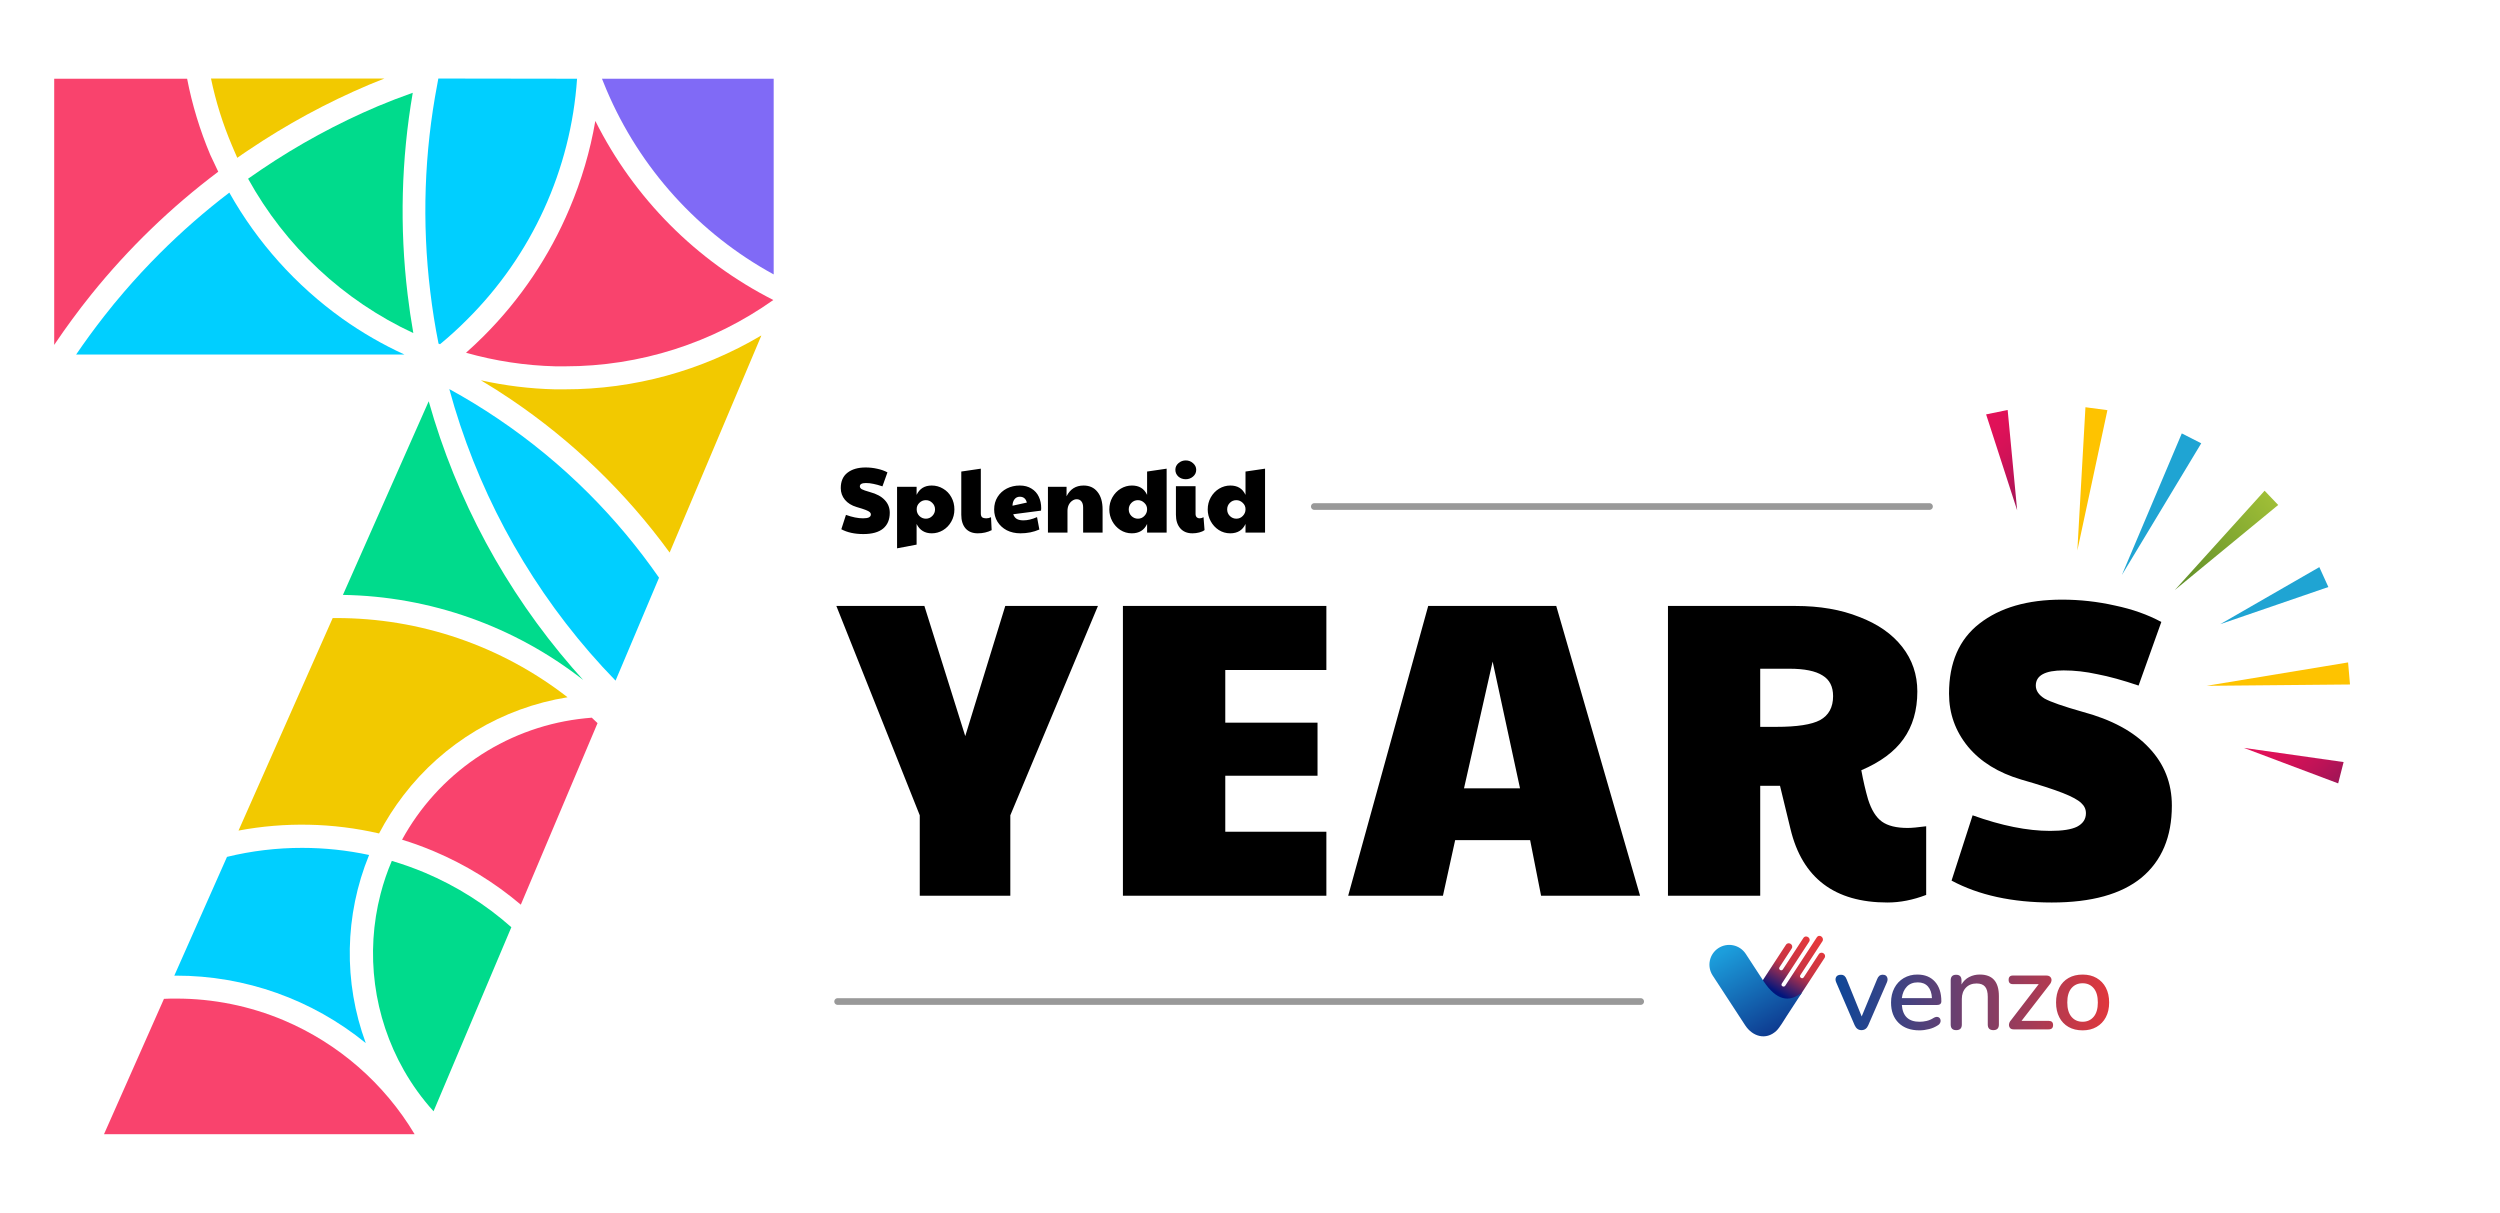 <svg width="1080" height="524" viewBox="0 0 1080 524" fill="none" xmlns="http://www.w3.org/2000/svg">
<g clip-path="url(#clip0_53_2640)">
<path d="M761.322 425.127C766.604 432.978 772.118 434.493 777.865 429.673L788.186 413.857C789.257 412.218 786.776 410.6 785.707 412.239L779.209 422.195C778.58 423.16 777.122 422.195 777.751 421.243L787.29 406.627C788.239 405.171 786.004 403.178 784.811 405.008L771.235 425.807C770.642 426.715 769.077 425.926 769.777 424.855L781.527 406.848C782.591 405.219 780.11 403.6 779.046 405.232L770.204 418.78C769.576 419.744 768.115 418.792 768.746 417.828L773.996 409.783C775.065 408.144 772.586 406.525 771.515 408.164L760.884 424.46L761.319 425.127H761.322Z" fill="url(#paint0_linear_53_2640)"/>
<path d="M761.439 423.221L754.116 412.002C752.87 410.132 750.937 408.828 748.735 408.374C746.534 407.921 744.242 408.354 742.358 409.579C740.474 410.804 739.149 412.723 738.671 414.92C738.193 417.116 738.601 419.412 739.805 421.31L739.82 421.333L753.905 442.915C757.104 447.817 762.872 449.502 767.346 445.356C768.84 443.972 770.815 440.503 771.902 438.841L778.557 428.642C772.809 433.463 767.294 431.948 762.014 424.097L761.579 423.427L761.439 423.221ZM762.009 424.097L761.574 423.427C761.719 423.654 761.866 423.875 762.011 424.094L762.009 424.097Z" fill="url(#paint1_linear_53_2640)"/>
<path d="M804.151 445.02C802.818 445.02 801.834 444.305 801.199 442.874L793.24 424.386C792.859 423.528 792.842 422.764 793.192 422.096C793.543 421.426 794.256 421.093 795.338 421.093C795.841 421.073 796.336 421.225 796.742 421.523C797.188 421.925 797.524 422.433 797.72 422.999L804.248 439.105L810.919 422.999C811.115 422.433 811.451 421.925 811.896 421.523C812.349 421.211 812.894 421.059 813.444 421.093C814.301 421.093 814.889 421.429 815.207 422.096C815.526 422.763 815.508 423.508 815.159 424.336L807.106 442.869C806.511 444.303 805.526 445.02 804.151 445.02ZM829.216 445.114C825.403 445.114 822.402 444.042 820.211 441.899C818.021 439.756 816.928 436.828 816.933 433.114C816.933 430.738 817.417 428.634 818.386 426.802C819.302 425.03 820.697 423.552 822.413 422.536C824.206 421.497 826.25 420.969 828.322 421.009C831.531 421.009 834.057 422.034 835.899 424.084C837.742 426.133 838.663 428.952 838.663 432.541C838.663 433.62 838.028 434.16 836.757 434.16H821.603C821.951 438.987 824.508 441.401 829.274 441.403C830.286 441.395 831.293 441.276 832.278 441.047C833.365 440.792 834.399 440.348 835.332 439.734C835.999 439.354 836.576 439.225 837.07 439.329C837.299 439.373 837.514 439.47 837.7 439.611C837.886 439.751 838.037 439.933 838.142 440.141C838.366 440.583 838.409 441.095 838.261 441.569C838.075 442.148 837.675 442.634 837.141 442.928C835.981 443.69 834.697 444.245 833.347 444.567C832.001 444.919 830.617 445.103 829.226 445.114H829.216ZM828.501 424.386C826.5 424.386 824.912 425.006 823.736 426.244C822.56 427.483 821.846 429.135 821.593 431.2H834.601C834.508 429.041 833.936 427.366 832.886 426.173C831.836 424.98 830.374 424.386 828.501 424.391V424.386ZM845.085 445.02C843.497 445.02 842.702 444.21 842.702 442.589V423.529C842.702 421.91 843.48 421.1 845.036 421.098C846.592 421.096 847.371 421.907 847.373 423.529V425.292C848.126 423.934 849.26 422.824 850.636 422.101C852.071 421.358 853.667 420.981 855.283 421.004C860.777 421.004 863.524 424.117 863.524 430.345V442.589C863.524 444.208 862.73 445.018 861.142 445.02C859.523 445.02 858.714 444.21 858.714 442.589V430.627C858.714 428.623 858.324 427.161 857.546 426.242C856.767 425.322 855.551 424.861 853.898 424.86C851.963 424.86 850.414 425.471 849.254 426.695C848.093 427.918 847.513 429.53 847.513 431.531V442.587C847.52 444.21 846.714 445.022 845.095 445.02H845.085ZM869.862 444.686C869.164 444.686 868.648 444.479 868.314 444.065C867.975 443.633 867.82 443.084 867.884 442.538C867.96 441.875 868.253 441.256 868.719 440.777L880.727 425.147H869.587C868.348 425.147 867.729 424.528 867.729 423.289C867.729 422.051 868.348 421.432 869.587 421.432H883.977C884.771 421.432 885.358 421.638 885.738 422.05C885.927 422.248 886.07 422.485 886.158 422.745C886.246 423.004 886.276 423.279 886.247 423.552C886.174 424.2 885.899 424.809 885.461 425.292L873.303 441.016H885.025C886.296 441.016 886.931 441.62 886.929 442.828C886.929 444.065 886.295 444.685 885.025 444.686H869.862ZM899.691 445.114C897.342 445.114 895.306 444.622 893.582 443.638C891.886 442.665 890.511 441.219 889.625 439.476C888.685 437.681 888.215 435.545 888.217 433.068C888.219 430.591 888.688 428.454 889.625 426.659C890.515 424.911 891.898 423.462 893.603 422.49C895.318 421.504 897.354 421.012 899.711 421.014C902 421.014 904.001 421.506 905.715 422.49C907.423 423.466 908.813 424.913 909.718 426.659C910.67 428.453 911.147 430.589 911.149 433.068C911.15 435.547 910.67 437.683 909.708 439.476C908.8 441.219 907.409 442.664 905.702 443.638C903.987 444.622 901.985 445.114 899.698 445.114H899.691ZM899.691 441.398C901.66 441.398 903.249 440.684 904.458 439.255C905.666 437.826 906.269 435.761 906.267 433.06C906.267 430.361 905.664 428.303 904.458 426.888C903.251 425.473 901.662 424.766 899.691 424.768C897.69 424.768 896.086 425.475 894.878 426.888C893.67 428.302 893.066 430.359 893.068 433.06C893.068 435.758 893.671 437.822 894.878 439.253C896.084 440.683 897.688 441.398 899.691 441.398Z" fill="url(#paint2_linear_53_2640)"/>
</g>
<g clip-path="url(#clip1_53_2640)">
<path d="M984.178 218.146L939.519 254.895L978.31 211.996L984.178 218.146Z" fill="url(#paint3_linear_53_2640)"/>
<path d="M950.935 191.507L916.649 248.408L942.537 187.231L950.935 191.507Z" fill="#1FA4D3"/>
<path d="M910.399 177.2L897.415 237.814L900.914 175.923L910.399 177.2Z" fill="#FEC300"/>
<path d="M867.307 177.105L871.412 220.458L857.998 179.02L867.307 177.105Z" fill="url(#paint4_linear_53_2640)"/>
<path d="M1005.85 253.59L959.119 269.653L1001.95 245L1005.85 253.59Z" fill="#1FA4D3"/>
<path d="M1015.2 295.698L953.197 296.277L1014.37 286.163L1015.2 295.698Z" fill="#FEC300"/>
<path d="M1010.09 338.421L969.326 323.079L1012.44 329.212L1010.09 338.421Z" fill="url(#paint5_linear_53_2640)"/>
</g>
<path d="M397.335 352.215L361.305 261.775H399.337L416.988 318.004L434.275 261.775H474.309L436.459 352.215V386.971H397.335V352.215ZM485.101 261.775H572.993V289.434H529.32V312.181H569.171V335.109H529.32V359.311H572.993V386.971H485.101V261.775ZM616.98 261.775H672.299L708.512 386.971H665.748L661.017 362.951H628.626L623.349 386.971H582.405L616.98 261.775ZM656.65 340.568L644.822 285.795L632.448 340.568H656.65ZM815.369 389.883C792.561 389.883 778.61 379.328 773.515 358.22L768.966 339.477H760.413V386.971H720.561V261.775H775.699C786.132 261.775 795.291 263.352 803.176 266.506C811.183 269.539 817.37 273.846 821.738 279.426C826.105 285.006 828.288 291.436 828.288 298.715C828.288 306.843 826.287 313.697 822.283 319.278C818.401 324.737 812.336 329.226 804.086 332.744C804.936 337.354 805.906 341.539 806.998 345.3C808.454 349.91 810.455 353.124 813.003 354.944C815.55 356.764 819.251 357.674 824.103 357.674C825.802 357.674 828.47 357.431 832.11 356.946V386.607C826.408 388.791 820.828 389.883 815.369 389.883ZM767.328 314.001C776.305 314.001 782.614 313.03 786.253 311.089C790.014 309.027 791.894 305.569 791.894 300.717C791.894 296.592 790.378 293.62 787.345 291.8C784.312 289.859 779.52 288.889 772.969 288.889H760.413V314.001H767.328ZM886.381 389.883C869.276 389.883 854.84 386.728 843.072 380.42L852.171 352.215C864.666 356.703 875.827 358.947 885.654 358.947C890.991 358.947 894.873 358.341 897.3 357.128C899.847 355.793 901.121 353.852 901.121 351.305C901.121 349.606 900.454 348.151 899.119 346.937C897.785 345.603 895.116 344.147 891.113 342.57C887.109 340.993 881.104 339.052 873.097 336.747C863.271 333.835 855.628 329.104 850.169 322.553C844.71 315.881 841.98 308.238 841.98 299.625C841.98 286.28 846.348 276.211 855.082 269.418C863.938 262.503 875.827 259.045 890.749 259.045C898.513 259.045 906.156 259.894 913.677 261.593C921.199 263.17 927.871 265.536 933.694 268.69L923.867 296.167C917.074 293.862 911.129 292.225 906.034 291.254C901.06 290.162 896.208 289.616 891.477 289.616C883.47 289.616 879.466 291.8 879.466 296.167C879.466 298.351 880.74 300.231 883.288 301.808C885.957 303.264 891.355 305.145 899.483 307.45C912.221 310.846 921.866 316.063 928.417 323.099C934.968 330.014 938.243 338.324 938.243 348.029C938.243 361.495 933.876 371.867 925.141 379.146C916.407 386.304 903.487 389.883 886.381 389.883Z" fill="black"/>
<path opacity="0.4" d="M567.785 218.818L833.546 218.818" stroke="black" stroke-width="2.89" stroke-linecap="round"/>
<path opacity="0.4" d="M361.851 432.657L708.773 432.657" stroke="black" stroke-width="2.89" stroke-linecap="round"/>
<g clip-path="url(#clip2_53_2640)">
<path d="M174.733 153.163H32.885C36.709 147.547 40.725 142.049 44.933 136.669C47.749 133.053 50.654 129.511 53.648 126.043C58.538 120.352 63.636 114.854 68.942 109.549C78.385 100.108 88.448 91.308 99.063 83.207C111.166 104.745 127.863 123.355 147.968 137.714C156.387 143.69 165.348 148.862 174.733 153.163Z" fill="#00CFFF"/>
<path d="M254.249 213.117C265.464 224.339 275.656 236.54 284.703 249.574L265.919 294.033C262.096 290.106 258.391 286.075 254.804 281.94C226.287 249.018 205.539 210.105 194.095 168.079C201.297 172.014 208.322 176.304 215.102 180.884C229.15 190.354 242.259 201.147 254.249 213.117Z" fill="#00CFFF"/>
<path d="M328.874 145.027L289.283 238.703C270.45 212.841 247.259 190.455 220.748 172.548C216.48 169.658 212.138 166.901 207.722 164.278C218.202 166.617 228.886 167.928 239.621 168.19C241.111 168.19 242.578 168.19 244.067 168.19C273.888 168.204 303.162 160.179 328.807 144.96L328.874 145.027Z" fill="#F2C900"/>
<path d="M102.508 68.179C104.065 67.09 105.621 65.956 107.199 64.956C123.641 53.844 141.121 44.352 159.394 36.613C161.617 35.702 163.84 34.79 166.063 33.923H91.149C93.208 43.83 96.238 53.51 100.197 62.822C100.93 64.711 101.797 66.445 102.508 68.179Z" fill="#F2C900"/>
<path d="M122.693 440.816C107.923 434.57 92.047 431.364 76.011 431.39C74.277 431.39 72.565 431.39 70.831 431.502L44.933 489.966H179.112C165.984 468.022 146.229 450.812 122.693 440.816Z" fill="#F9436D"/>
<path d="M94.283 74.181C73.924 89.478 55.54 107.242 39.554 127.066C36.62 130.711 33.774 134.402 31.018 138.181C28.661 141.382 26.372 144.627 24.149 147.917C23.86 148.317 23.593 148.74 23.326 149.14V34.012H80.835C83.023 45.305 86.383 56.339 90.86 66.934C91.972 69.35 93.113 71.766 94.283 74.181Z" fill="#F9436D"/>
<path d="M245.201 301.213C217.002 305.746 191.615 320.918 174.266 343.605C170.296 348.777 166.779 354.281 163.751 360.055C143.819 355.448 123.147 355.024 103.042 358.81L143.722 267.002H145.145C181.371 266.933 216.581 278.975 245.179 301.213H245.201Z" fill="#F2C900"/>
<path d="M163.284 45.861C145.647 53.339 128.778 62.511 112.912 73.248C110.978 74.537 109.088 75.871 107.177 77.204C123.292 106.444 148.29 129.8 178.556 143.894C177.578 138.358 176.756 132.779 176.089 127.177C172.596 98.191 173.345 68.851 178.312 40.081C173.243 41.859 168.234 43.786 163.284 45.861Z" fill="#00DB8C"/>
<path d="M260.05 34.012C260.673 35.583 261.317 37.161 261.984 38.747C276.384 72.731 301.843 100.853 334.231 118.552V34.012H260.05Z" fill="#806AF6"/>
<path d="M159.439 369.347C149.941 367.311 140.254 366.283 130.54 366.28C119.597 366.271 108.693 367.577 98.062 370.17L75.299 421.476H75.988C105.875 421.435 134.855 431.731 158.016 450.619C148.319 424.31 148.826 395.323 159.439 369.37V369.347Z" fill="#00CFFF"/>
<path d="M169.264 371.904C167.292 376.517 165.672 381.273 164.418 386.131C157.747 411.856 161.343 439.167 174.444 462.29C178.062 468.671 182.371 474.635 187.293 480.074L220.904 400.558C209.825 390.734 197.218 382.783 183.58 377.017C178.905 375.053 174.126 373.346 169.264 371.904Z" fill="#00DB8C"/>
<path d="M258.139 312.395L224.994 390.821C213.733 381.283 201.088 373.51 187.493 367.769C182.981 365.858 178.373 364.181 173.688 362.745C181.391 348.679 192.305 336.628 205.543 327.574C218.78 318.52 233.967 312.718 249.869 310.639C251.803 310.394 253.715 310.194 255.649 310.038L258.139 312.395Z" fill="#F9436D"/>
<path d="M257.183 52.24C254.952 65.225 251.222 77.906 246.068 90.031C237.4 110.638 224.807 129.363 208.989 145.161C206.499 147.65 203.943 150.059 201.32 152.385C213.902 155.948 226.882 157.919 239.955 158.254H244.134C276.361 158.26 307.792 148.247 334.075 129.6C300.816 112.721 273.86 85.602 257.183 52.24Z" fill="#F9436D"/>
<path d="M251.937 293.744C222.271 270.507 185.824 257.603 148.146 256.998L185.203 173.348C197.16 215.815 218.345 255.119 247.246 288.453C248.802 290.232 250.358 292.01 251.937 293.744Z" fill="#00DB8C"/>
<path d="M249.291 34.012C246.607 73.285 229.74 110.243 201.831 138.003C198.081 141.782 194.169 145.346 190.093 148.695L189.449 148.451C187.967 141.041 186.774 133.542 185.87 125.954C182.247 96.115 183.274 65.893 188.915 36.368L189.36 33.923L249.291 34.012Z" fill="#00CFFF"/>
</g>
<path d="M372.974 230.715C369.213 230.715 366.039 230.021 363.451 228.634L365.452 222.432C368.199 223.419 370.654 223.912 372.814 223.912C373.988 223.912 374.842 223.779 375.375 223.512C375.935 223.219 376.215 222.792 376.215 222.232C376.215 221.858 376.069 221.538 375.775 221.271C375.482 220.978 374.895 220.658 374.015 220.311C373.134 219.964 371.814 219.537 370.053 219.031C367.893 218.39 366.212 217.35 365.012 215.91C363.811 214.442 363.211 212.762 363.211 210.868C363.211 207.934 364.171 205.719 366.092 204.226C368.039 202.705 370.654 201.945 373.935 201.945C375.642 201.945 377.322 202.132 378.976 202.505C380.63 202.852 382.097 203.372 383.378 204.066L381.217 210.108C379.723 209.601 378.416 209.241 377.296 209.027C376.202 208.787 375.135 208.667 374.095 208.667C372.334 208.667 371.454 209.147 371.454 210.108C371.454 210.588 371.734 211.001 372.294 211.348C372.881 211.668 374.068 212.082 375.855 212.588C378.656 213.335 380.777 214.482 382.217 216.03C383.658 217.55 384.378 219.377 384.378 221.511C384.378 224.472 383.418 226.753 381.497 228.354C379.577 229.928 376.736 230.715 372.974 230.715ZM387.531 210.308H395.974V213.789C397.254 211.095 399.428 209.747 402.496 209.747C404.283 209.747 405.924 210.201 407.418 211.108C408.938 211.988 410.125 213.215 410.979 214.789C411.859 216.363 412.299 218.124 412.299 220.071C412.299 222.018 411.846 223.779 410.939 225.353C410.059 226.927 408.858 228.167 407.338 229.074C405.844 229.954 404.243 230.394 402.536 230.394C399.495 230.394 397.308 229.047 395.974 226.353V235.276L387.531 236.877V210.308ZM399.975 224.072C401.069 224.072 402.003 223.672 402.776 222.872C403.55 222.072 403.937 221.138 403.937 220.071C403.937 218.951 403.537 218.004 402.736 217.23C401.963 216.456 401.042 216.07 399.975 216.07C398.882 216.07 397.948 216.456 397.174 217.23C396.401 217.977 396.014 218.871 396.014 219.911V220.071C396.014 221.191 396.401 222.138 397.174 222.912C397.975 223.686 398.908 224.072 399.975 224.072ZM422.395 230.394C420.128 230.394 418.367 229.688 417.114 228.274C415.886 226.833 415.273 224.873 415.273 222.392V203.705L423.716 202.465V221.792C423.716 222.538 423.889 223.085 424.236 223.432C424.609 223.752 425.25 223.912 426.157 223.912C426.824 223.912 427.477 223.752 428.117 223.432L428.397 229.034C426.61 229.941 424.609 230.394 422.395 230.394ZM440.839 230.394C438.625 230.394 436.651 229.954 434.917 229.074C433.21 228.167 431.876 226.94 430.915 225.393C429.955 223.819 429.475 222.045 429.475 220.071C429.475 218.044 429.968 216.243 430.955 214.669C431.942 213.095 433.276 211.882 434.957 211.028C436.637 210.174 438.505 209.747 440.559 209.747C442.533 209.747 444.213 210.188 445.6 211.068C447.014 211.922 448.068 213.095 448.761 214.589C449.455 216.056 449.802 217.71 449.802 219.551C449.802 220.031 449.775 220.378 449.722 220.591L437.718 222.152C438.038 223.085 438.558 223.766 439.278 224.192C439.998 224.592 440.945 224.793 442.119 224.793C443.933 224.793 445.894 224.326 448.001 223.392L449.002 228.754C446.521 229.848 443.8 230.394 440.839 230.394ZM443.6 217.11C443.173 215.429 442.159 214.589 440.559 214.589C439.598 214.589 438.838 214.949 438.278 215.669C437.718 216.39 437.424 217.323 437.398 218.47L443.6 217.11ZM452.709 210.308H460.752V214.389C462.299 211.295 464.753 209.747 468.115 209.747C470.675 209.747 472.676 210.668 474.117 212.508C475.584 214.322 476.317 216.843 476.317 220.071V230.074H467.914V219.231C467.914 218.084 467.661 217.203 467.154 216.59C466.674 215.976 465.994 215.669 465.114 215.669C464.473 215.669 463.846 215.883 463.233 216.31C462.619 216.71 462.112 217.297 461.712 218.07C461.339 218.844 461.152 219.724 461.152 220.711V230.074H452.709V210.308ZM488.942 230.394C487.129 230.394 485.475 229.914 483.981 228.954C482.514 227.994 481.353 226.727 480.5 225.153C479.646 223.552 479.219 221.858 479.219 220.071C479.219 218.177 479.659 216.443 480.54 214.869C481.447 213.269 482.647 212.015 484.141 211.108C485.661 210.201 487.275 209.747 488.982 209.747C490.53 209.747 491.837 210.068 492.904 210.708C493.998 211.348 494.878 212.375 495.545 213.789V203.705L503.988 202.465V230.074H495.545V226.353C494.291 229.047 492.09 230.394 488.942 230.394ZM491.583 224.072C492.704 224.072 493.637 223.672 494.384 222.872C495.158 222.072 495.545 221.138 495.545 220.071V219.911C495.545 218.871 495.145 217.977 494.344 217.23C493.544 216.456 492.624 216.07 491.583 216.07C490.463 216.07 489.516 216.47 488.742 217.27C487.995 218.044 487.622 218.977 487.622 220.071C487.622 221.191 488.009 222.138 488.782 222.912C489.583 223.686 490.516 224.072 491.583 224.072ZM515.122 230.394C512.881 230.394 511.134 229.674 509.88 228.234C508.626 226.793 508 224.833 508 222.352V210.028H516.482V221.992C516.482 222.605 516.642 223.085 516.963 223.432C517.309 223.752 517.749 223.912 518.283 223.912C518.816 223.912 519.363 223.752 519.924 223.432L520.364 228.994C519.777 229.447 519.003 229.794 518.043 230.034C517.109 230.274 516.136 230.394 515.122 230.394ZM512.241 207.027C510.987 207.027 509.92 206.64 509.04 205.866C508.186 205.066 507.759 204.092 507.759 202.945C507.759 201.798 508.213 200.838 509.12 200.064C510.027 199.291 511.067 198.904 512.241 198.904C513.468 198.904 514.522 199.304 515.402 200.104C516.309 200.905 516.762 201.851 516.762 202.945C516.762 204.119 516.309 205.093 515.402 205.866C514.495 206.64 513.441 207.027 512.241 207.027ZM531.457 230.394C529.643 230.394 527.989 229.914 526.495 228.954C525.028 227.994 523.868 226.727 523.014 225.153C522.16 223.552 521.734 221.858 521.734 220.071C521.734 218.177 522.174 216.443 523.054 214.869C523.961 213.269 525.161 212.015 526.655 211.108C528.176 210.201 529.79 209.747 531.497 209.747C533.044 209.747 534.351 210.068 535.418 210.708C536.512 211.348 537.392 212.375 538.059 213.789V203.705L546.502 202.465V230.074H538.059V226.353C536.805 229.047 534.605 230.394 531.457 230.394ZM534.098 224.072C535.218 224.072 536.152 223.672 536.899 222.872C537.672 222.072 538.059 221.138 538.059 220.071V219.911C538.059 218.871 537.659 217.977 536.859 217.23C536.058 216.456 535.138 216.07 534.098 216.07C532.977 216.07 532.03 216.47 531.257 217.27C530.51 218.044 530.136 218.977 530.136 220.071C530.136 221.191 530.523 222.138 531.297 222.912C532.097 223.686 533.031 224.072 534.098 224.072Z" fill="black"/>
<defs>
<linearGradient id="paint0_linear_53_2640" x1="783.576" y1="401.536" x2="767.644" y2="428.837" gradientUnits="userSpaceOnUse">
<stop stop-color="#EC3939"/>
<stop offset="0.6" stop-color="#C83443"/>
<stop offset="1" stop-color="#00157D"/>
</linearGradient>
<linearGradient id="paint1_linear_53_2640" x1="749.186" y1="408.156" x2="769.628" y2="443.63" gradientUnits="userSpaceOnUse">
<stop stop-color="#1C9EDC"/>
<stop offset="1" stop-color="#0E3C91"/>
</linearGradient>
<linearGradient id="paint2_linear_53_2640" x1="793.022" y1="433.289" x2="911.207" y2="433.289" gradientUnits="userSpaceOnUse">
<stop stop-color="#0E4698"/>
<stop offset="1" stop-color="#E0373C"/>
</linearGradient>
<linearGradient id="paint3_linear_53_2640" x1="982.995" y1="213.462" x2="928.001" y2="263.751" gradientUnits="userSpaceOnUse">
<stop stop-color="#A2C037"/>
<stop offset="1" stop-color="#4C8025"/>
</linearGradient>
<linearGradient id="paint4_linear_53_2640" x1="854.082" y1="182.757" x2="881.17" y2="211.147" gradientUnits="userSpaceOnUse">
<stop stop-color="#E31158"/>
<stop offset="0.23" stop-color="#DE1158"/>
<stop offset="0.48" stop-color="#D11257"/>
<stop offset="0.75" stop-color="#BA1357"/>
<stop offset="1" stop-color="#9E1556"/>
</linearGradient>
<linearGradient id="paint5_linear_53_2640" x1="979.085" y1="313.768" x2="1006.16" y2="342.145" gradientUnits="userSpaceOnUse">
<stop stop-color="#E31158"/>
<stop offset="0.23" stop-color="#DE1158"/>
<stop offset="0.48" stop-color="#D11257"/>
<stop offset="0.75" stop-color="#BA1357"/>
<stop offset="1" stop-color="#9E1556"/>
</linearGradient>
<clipPath id="clip0_53_2640">
<rect width="172.713" height="43.428" fill="white" transform="translate(738.423 404.275)"/>
</clipPath>
<clipPath id="clip1_53_2640">
<rect width="220.301" height="83.183" fill="white" transform="translate(904.506 134.645) rotate(46.344)"/>
</clipPath>
<clipPath id="clip2_53_2640">
<rect width="310.838" height="456.154" fill="white" transform="translate(23.415 33.923)"/>
</clipPath>
</defs>
</svg>
